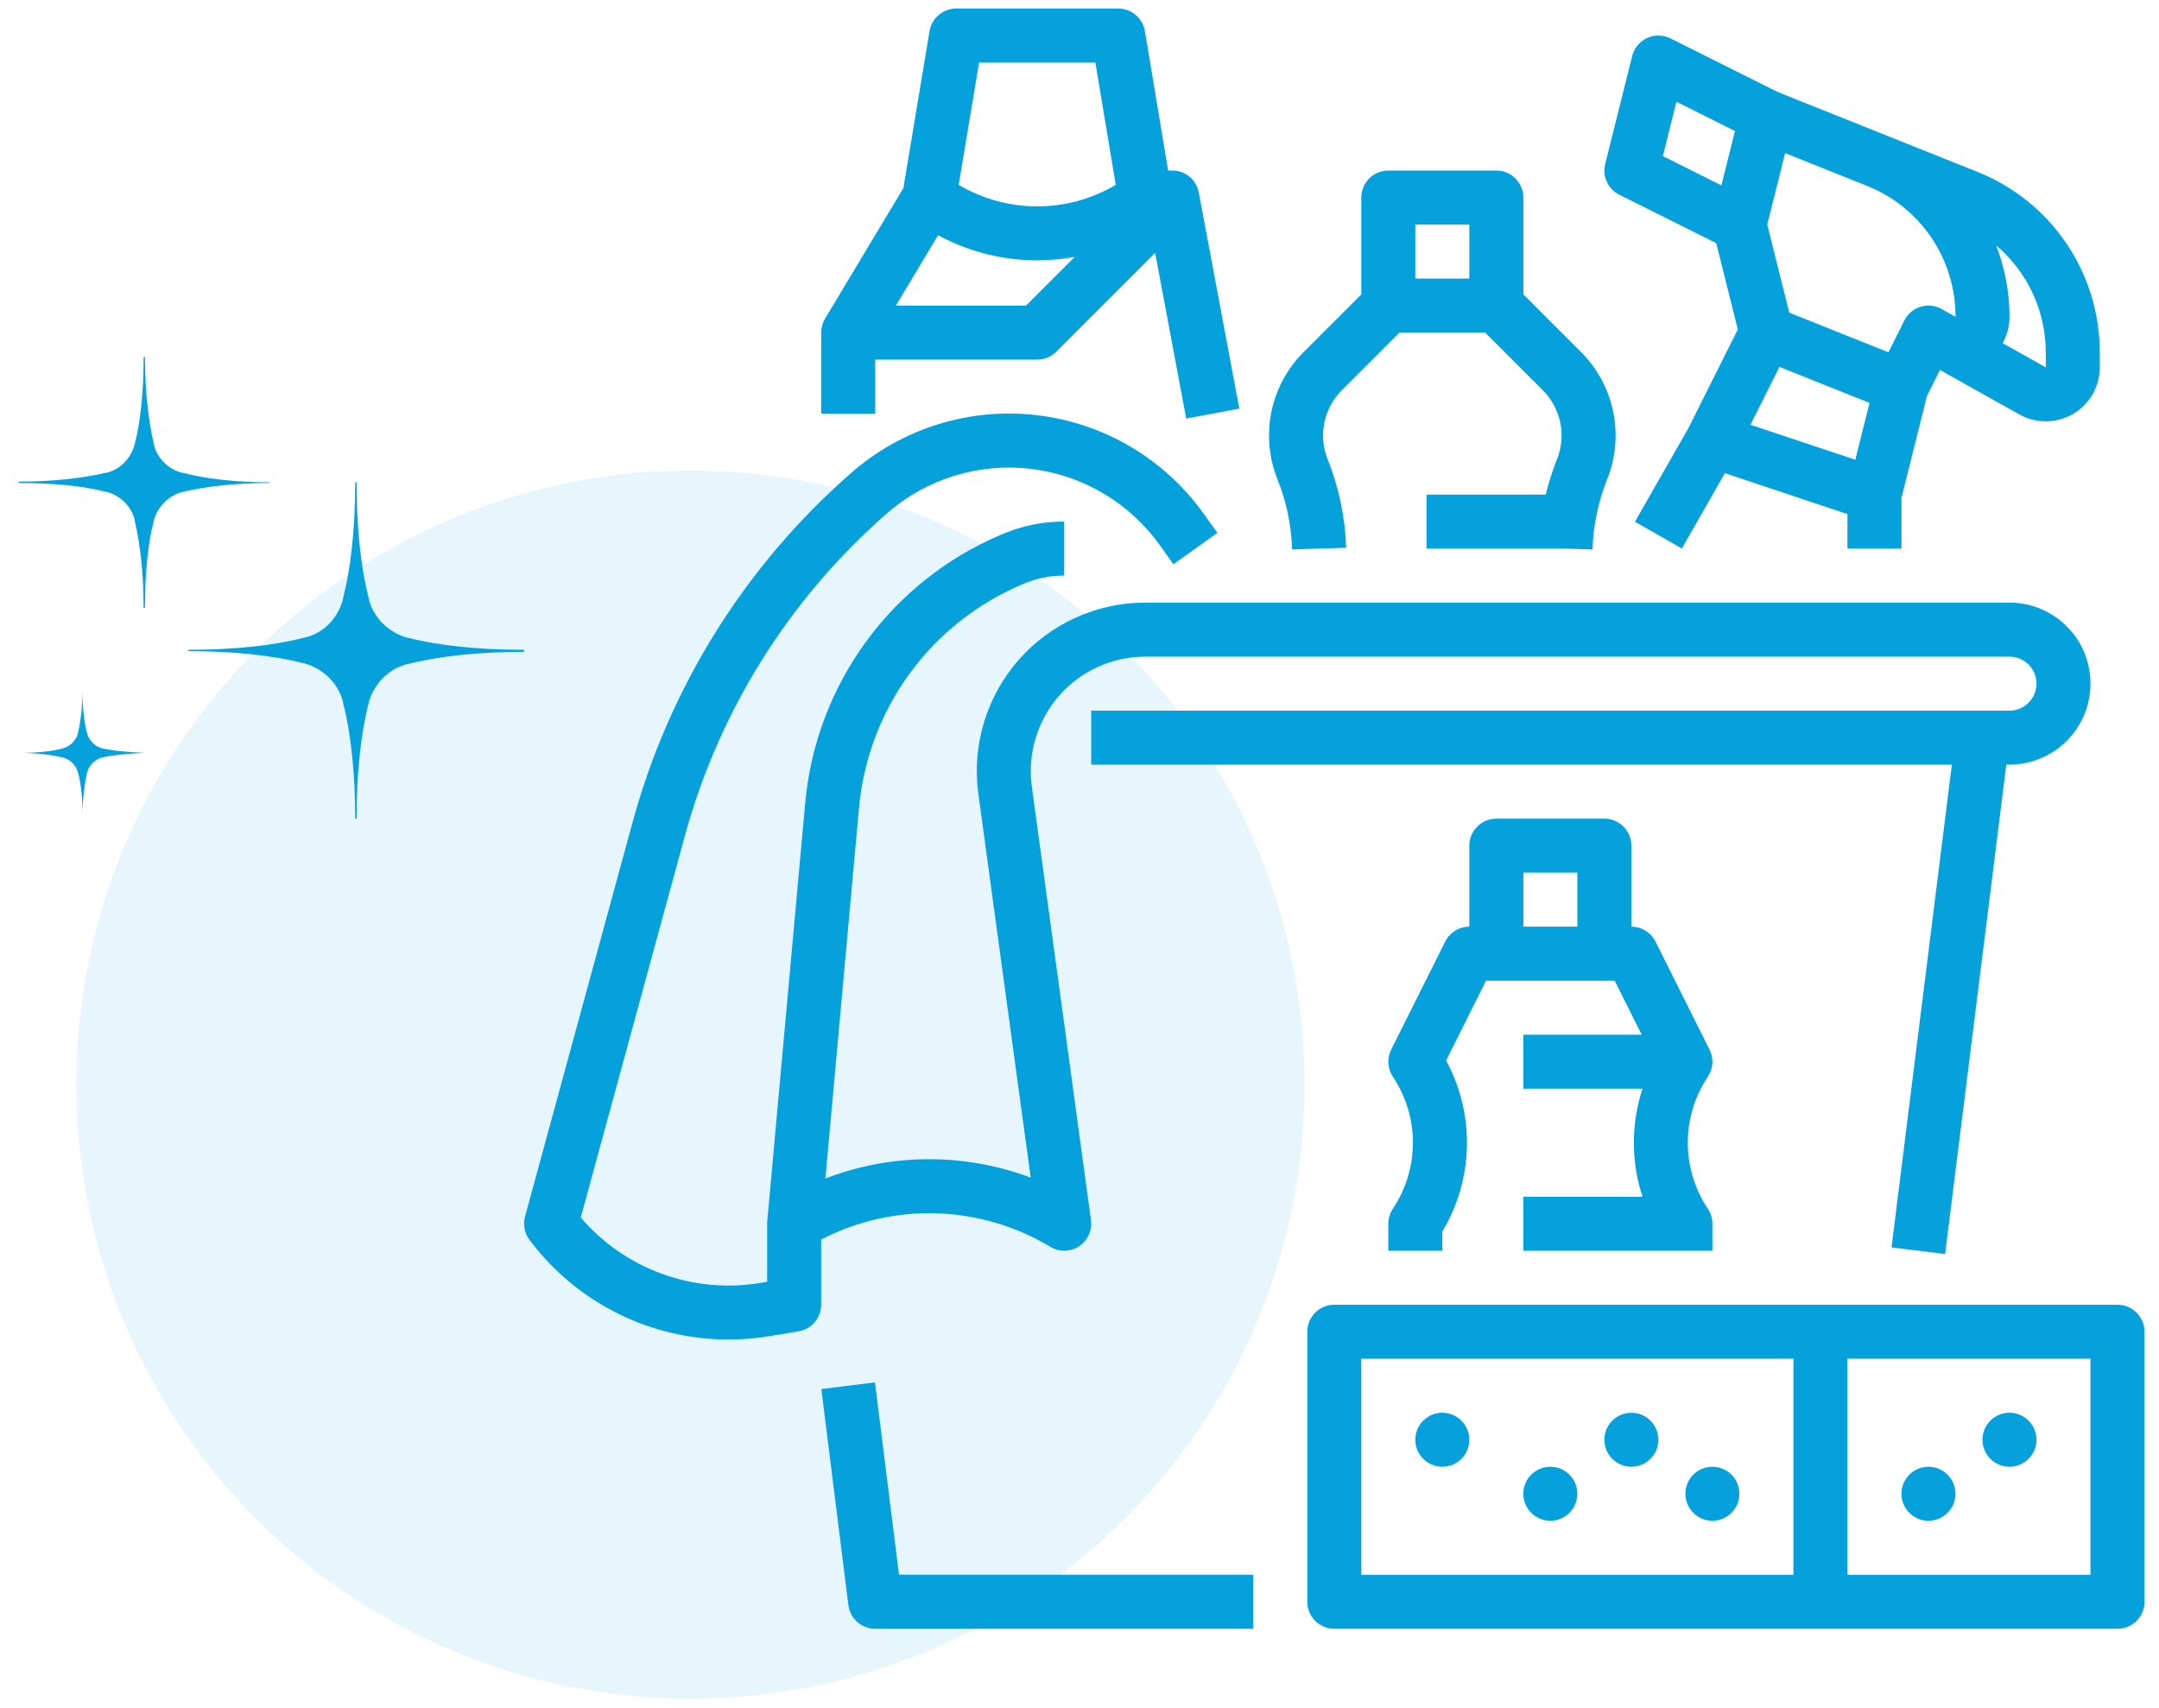 <svg width="91" height="72" viewBox="0 0 91 72" fill="none" xmlns="http://www.w3.org/2000/svg">
<circle cx="29.101" cy="45.719" r="25.885" fill="#05A1DC" fill-opacity="0.1"/>
<path d="M22.09 27.42V27.478C20.232 27.478 18.516 27.649 17.201 27.992H17.173C16.372 28.192 15.772 28.821 15.543 29.593V29.621C15.2 30.936 15.029 32.651 15.029 34.51H14.972C14.972 32.652 14.8 30.936 14.457 29.621V29.593C14.257 28.792 13.628 28.192 12.828 27.963H12.799C11.513 27.62 9.797 27.449 7.939 27.449V27.392C9.797 27.392 11.513 27.22 12.828 26.877H12.856C13.657 26.677 14.257 26.049 14.457 25.248V25.219C14.8 23.904 14.972 22.189 14.972 20.331H15.029C15.029 22.189 15.2 23.904 15.543 25.219V25.248C15.743 26.048 16.372 26.649 17.144 26.877H17.172C18.487 27.22 20.202 27.392 22.061 27.392L22.09 27.42Z" fill="#05A1DC"/>
<path d="M11.37 20.331V20.36C9.969 20.36 8.683 20.503 7.711 20.732C7.11 20.875 6.653 21.36 6.482 21.932V21.961C6.224 22.933 6.11 24.248 6.11 25.62H6.053C6.053 24.219 5.91 22.933 5.681 21.961V21.932C5.538 21.332 5.052 20.875 4.481 20.732H4.452C3.48 20.474 2.165 20.36 0.793 20.36V20.303C2.194 20.303 3.48 20.16 4.452 19.931H4.481C5.081 19.788 5.538 19.302 5.681 18.702C5.938 17.73 6.053 16.415 6.053 15.043H6.11C6.11 16.444 6.253 17.73 6.482 18.702V18.73C6.625 19.331 7.11 19.788 7.682 19.931H7.711C8.683 20.189 9.969 20.331 11.37 20.331L11.37 20.331Z" fill="#05A1DC"/>
<path d="M6.109 31.737C5.423 31.766 4.765 31.823 4.279 31.938C3.993 32.023 3.765 32.252 3.679 32.538C3.565 33.024 3.479 33.681 3.479 34.367C3.479 33.681 3.422 33.024 3.279 32.538C3.193 32.252 2.964 32.023 2.678 31.938C2.192 31.823 1.535 31.737 0.849 31.737C1.535 31.737 2.192 31.68 2.678 31.537C2.964 31.451 3.193 31.223 3.279 30.937C3.393 30.451 3.479 29.793 3.479 29.107C3.479 29.793 3.536 30.451 3.679 30.937C3.765 31.223 3.993 31.451 4.279 31.537C4.765 31.652 5.423 31.709 6.109 31.737V31.737Z" fill="#05A1DC"/>
<path d="M36.879 58.273L34.619 58.555L35.758 67.662C35.829 68.232 36.313 68.659 36.887 68.659H52.824V66.382H37.893L36.879 58.273Z" fill="#05A1DC"/>
<path d="M68.252 8.208L72.338 10.25L73.247 13.887L71.173 18.034L68.912 21.992L70.888 23.122L72.702 19.948L77.868 21.671V23.127H80.145V20.99L81.219 16.694L81.767 15.596L85.115 17.471C85.82 17.865 86.682 17.857 87.379 17.449C88.076 17.04 88.504 16.293 88.504 15.485V14.876C88.509 13.232 88.019 11.624 87.098 10.262C86.176 8.9 84.865 7.847 83.336 7.241L79.533 5.72L79.529 5.718L74.92 3.874L70.409 1.619C70.1 1.464 69.738 1.458 69.424 1.602C69.111 1.747 68.879 2.026 68.796 2.361L67.657 6.914C67.528 7.431 67.775 7.969 68.252 8.208L68.252 8.208ZM73.781 17.908L75.003 15.466L78.799 16.984L78.2 19.381L73.781 17.908ZM86.228 14.876V15.485L84.41 14.467C84.6 14.126 84.7 13.742 84.699 13.353C84.7 12.323 84.509 11.302 84.135 10.343C85.467 11.471 86.233 13.13 86.228 14.876L86.228 14.876ZM78.683 7.831L78.692 7.835C79.796 8.275 80.742 9.035 81.407 10.02C82.072 11.004 82.426 12.165 82.422 13.353L81.84 13.027V13.027C81.568 12.875 81.246 12.841 80.949 12.932C80.651 13.024 80.404 13.233 80.265 13.511L79.596 14.851L75.417 13.18L74.488 9.467L75.242 6.455L78.683 7.831ZM70.66 4.289L73.127 5.523L72.555 7.814L70.088 6.58L70.66 4.289Z" fill="#05A1DC"/>
<path d="M54.462 23.162L56.738 23.09V23.091C56.698 21.812 56.435 20.549 55.959 19.361C55.762 18.871 55.714 18.334 55.82 17.816C55.926 17.298 56.182 16.824 56.556 16.45L58.987 14.02H62.597L65.028 16.45C65.402 16.824 65.658 17.299 65.764 17.816C65.871 18.334 65.822 18.871 65.626 19.361C65.433 19.846 65.274 20.343 65.152 20.85H60.127V23.126H65.819V23.121L67.122 23.162V23.162C67.153 22.148 67.363 21.148 67.74 20.207C68.102 19.303 68.19 18.312 67.995 17.358C67.799 16.404 67.327 15.528 66.638 14.84L64.207 12.41V8.328C64.207 7.699 63.697 7.19 63.069 7.19H58.516C57.887 7.19 57.377 7.699 57.377 8.328V12.41L54.947 14.84C54.258 15.528 53.785 16.404 53.59 17.358C53.394 18.312 53.483 19.302 53.845 20.207C54.222 21.148 54.431 22.148 54.462 23.162L54.462 23.162ZM61.931 9.467V11.743H59.654V9.467H61.931Z" fill="#05A1DC"/>
<path d="M36.888 15.159H43.718C44.02 15.159 44.309 15.039 44.523 14.825L48.688 10.659L49.998 17.645L52.236 17.225L50.528 8.119L50.525 8.119H50.526C50.431 7.578 49.959 7.185 49.41 7.19H49.236L48.256 1.311C48.164 0.763 47.689 0.36 47.133 0.36H40.303C39.747 0.36 39.271 0.763 39.18 1.311L38.077 7.928L34.773 13.434C34.668 13.611 34.612 13.814 34.612 14.02H34.611V17.435H36.888L36.888 15.159ZM41.267 2.637H46.169L47.028 7.793C46.026 8.386 44.883 8.7 43.718 8.7C42.553 8.7 41.41 8.386 40.408 7.793L41.267 2.637ZM39.54 9.916C40.823 10.611 42.259 10.975 43.718 10.974C44.248 10.973 44.778 10.925 45.299 10.829L43.246 12.882H37.76L39.54 9.916Z" fill="#05A1DC"/>
<path d="M44.269 52.56C44.645 52.785 45.116 52.775 45.482 52.535C45.847 52.294 46.043 51.864 45.984 51.431L43.49 33.155L43.491 33.155C43.303 31.774 43.721 30.381 44.636 29.331C45.553 28.282 46.878 27.68 48.27 27.68H84.697C85.325 27.68 85.835 28.189 85.835 28.818C85.835 29.446 85.325 29.956 84.697 29.956H45.994V32.233H82.269L79.726 52.581L81.985 52.863L84.564 32.232H84.697C85.917 32.232 87.044 31.581 87.655 30.524C88.265 29.468 88.265 28.166 87.655 27.109C87.044 26.053 85.917 25.402 84.697 25.402H48.271C46.221 25.402 44.271 26.289 42.922 27.833C41.574 29.378 40.959 31.43 41.236 33.461L43.443 49.641C40.651 48.593 37.572 48.607 34.789 49.679L36.206 34.059V34.059C36.39 32.021 37.121 30.071 38.324 28.416C39.526 26.76 41.154 25.461 43.035 24.656L43.127 24.617V24.616C43.662 24.385 44.239 24.265 44.822 24.263H44.856V21.987H44.822C43.931 21.987 43.049 22.17 42.231 22.524L42.138 22.563C39.88 23.53 37.925 25.089 36.481 27.077C35.038 29.064 34.159 31.406 33.938 33.852L32.339 51.48C32.336 51.514 32.335 51.548 32.335 51.583V54.033L32.07 54.077V54.077C29.232 54.557 26.349 53.512 24.479 51.323L28.857 35.269C30.293 29.985 33.259 25.244 37.383 21.641C39.043 20.189 41.239 19.506 43.429 19.762C45.62 20.017 47.601 21.186 48.883 22.98L49.459 23.786L51.312 22.462L50.736 21.657C49.08 19.339 46.522 17.829 43.693 17.5C40.864 17.171 38.028 18.053 35.885 19.928C31.424 23.825 28.214 28.954 26.66 34.669L22.129 51.283C22.037 51.622 22.106 51.984 22.317 52.265C23.47 53.806 25.024 55 26.811 55.716C28.597 56.431 30.546 56.641 32.444 56.322L33.661 56.12C34.209 56.028 34.611 55.553 34.611 54.997V52.251C37.665 50.669 41.322 50.785 44.27 52.558L44.269 52.56Z" fill="#05A1DC"/>
<path d="M89.251 55H56.239C55.611 55 55.101 55.509 55.101 56.138V67.521C55.101 68.15 55.611 68.659 56.239 68.659H89.251C89.879 68.659 90.389 68.15 90.389 67.521V56.138C90.389 55.509 89.879 55 89.251 55ZM75.591 66.383H57.378V57.276H75.591V66.383ZM88.112 66.383H77.868V57.276H88.112V66.383Z" fill="#05A1DC"/>
<path d="M61.931 60.691C61.931 61.32 61.421 61.83 60.793 61.83C60.164 61.83 59.654 61.32 59.654 60.691C59.654 60.063 60.164 59.553 60.793 59.553C61.421 59.553 61.931 60.063 61.931 60.691Z" fill="#05A1DC"/>
<path d="M66.484 62.968C66.484 63.596 65.975 64.106 65.346 64.106C64.717 64.106 64.207 63.596 64.207 62.968C64.207 62.339 64.717 61.83 65.346 61.83C65.975 61.83 66.484 62.339 66.484 62.968Z" fill="#05A1DC"/>
<path d="M73.314 62.968C73.314 63.596 72.805 64.106 72.176 64.106C71.547 64.106 71.038 63.596 71.038 62.968C71.038 62.339 71.547 61.83 72.176 61.83C72.805 61.83 73.314 62.339 73.314 62.968Z" fill="#05A1DC"/>
<path d="M85.836 60.691C85.836 61.32 85.326 61.83 84.697 61.83C84.069 61.83 83.559 61.32 83.559 60.691C83.559 60.063 84.069 59.553 84.697 59.553C85.326 59.553 85.836 60.063 85.836 60.691Z" fill="#05A1DC"/>
<path d="M82.421 62.968C82.421 63.596 81.911 64.106 81.282 64.106C80.654 64.106 80.144 63.596 80.144 62.968C80.144 62.339 80.654 61.83 81.282 61.83C81.911 61.83 82.421 62.339 82.421 62.968Z" fill="#05A1DC"/>
<path d="M69.899 60.691C69.899 61.32 69.389 61.83 68.761 61.83C68.132 61.83 67.623 61.32 67.623 60.691C67.623 60.063 68.132 59.553 68.761 59.553C69.389 59.553 69.899 60.063 69.899 60.691Z" fill="#05A1DC"/>
<path d="M64.208 52.723H72.176V51.585C72.176 51.36 72.109 51.14 71.985 50.954C71.433 50.13 71.139 49.161 71.139 48.17C71.139 47.179 71.433 46.21 71.985 45.386C72.212 45.047 72.239 44.611 72.055 44.246L69.779 39.693C69.586 39.307 69.192 39.063 68.761 39.063V35.648C68.761 35.02 68.251 34.51 67.623 34.51H63.069C62.441 34.51 61.931 35.02 61.931 35.648V39.063C61.5 39.063 61.106 39.307 60.913 39.693L58.637 44.246C58.454 44.611 58.481 45.047 58.707 45.386C59.259 46.21 59.553 47.179 59.553 48.17C59.553 49.161 59.259 50.13 58.707 50.954C58.583 51.14 58.516 51.36 58.516 51.585V52.723H60.793V51.914C62.118 49.709 62.178 46.967 60.952 44.705L62.635 41.34H68.057L69.196 43.617H64.208V45.893H69.231C68.743 47.372 68.743 48.968 69.231 50.447H64.208L64.208 52.723ZM64.208 36.787H66.484V39.063H64.208V36.787Z" fill="#05A1DC"/>
</svg>
